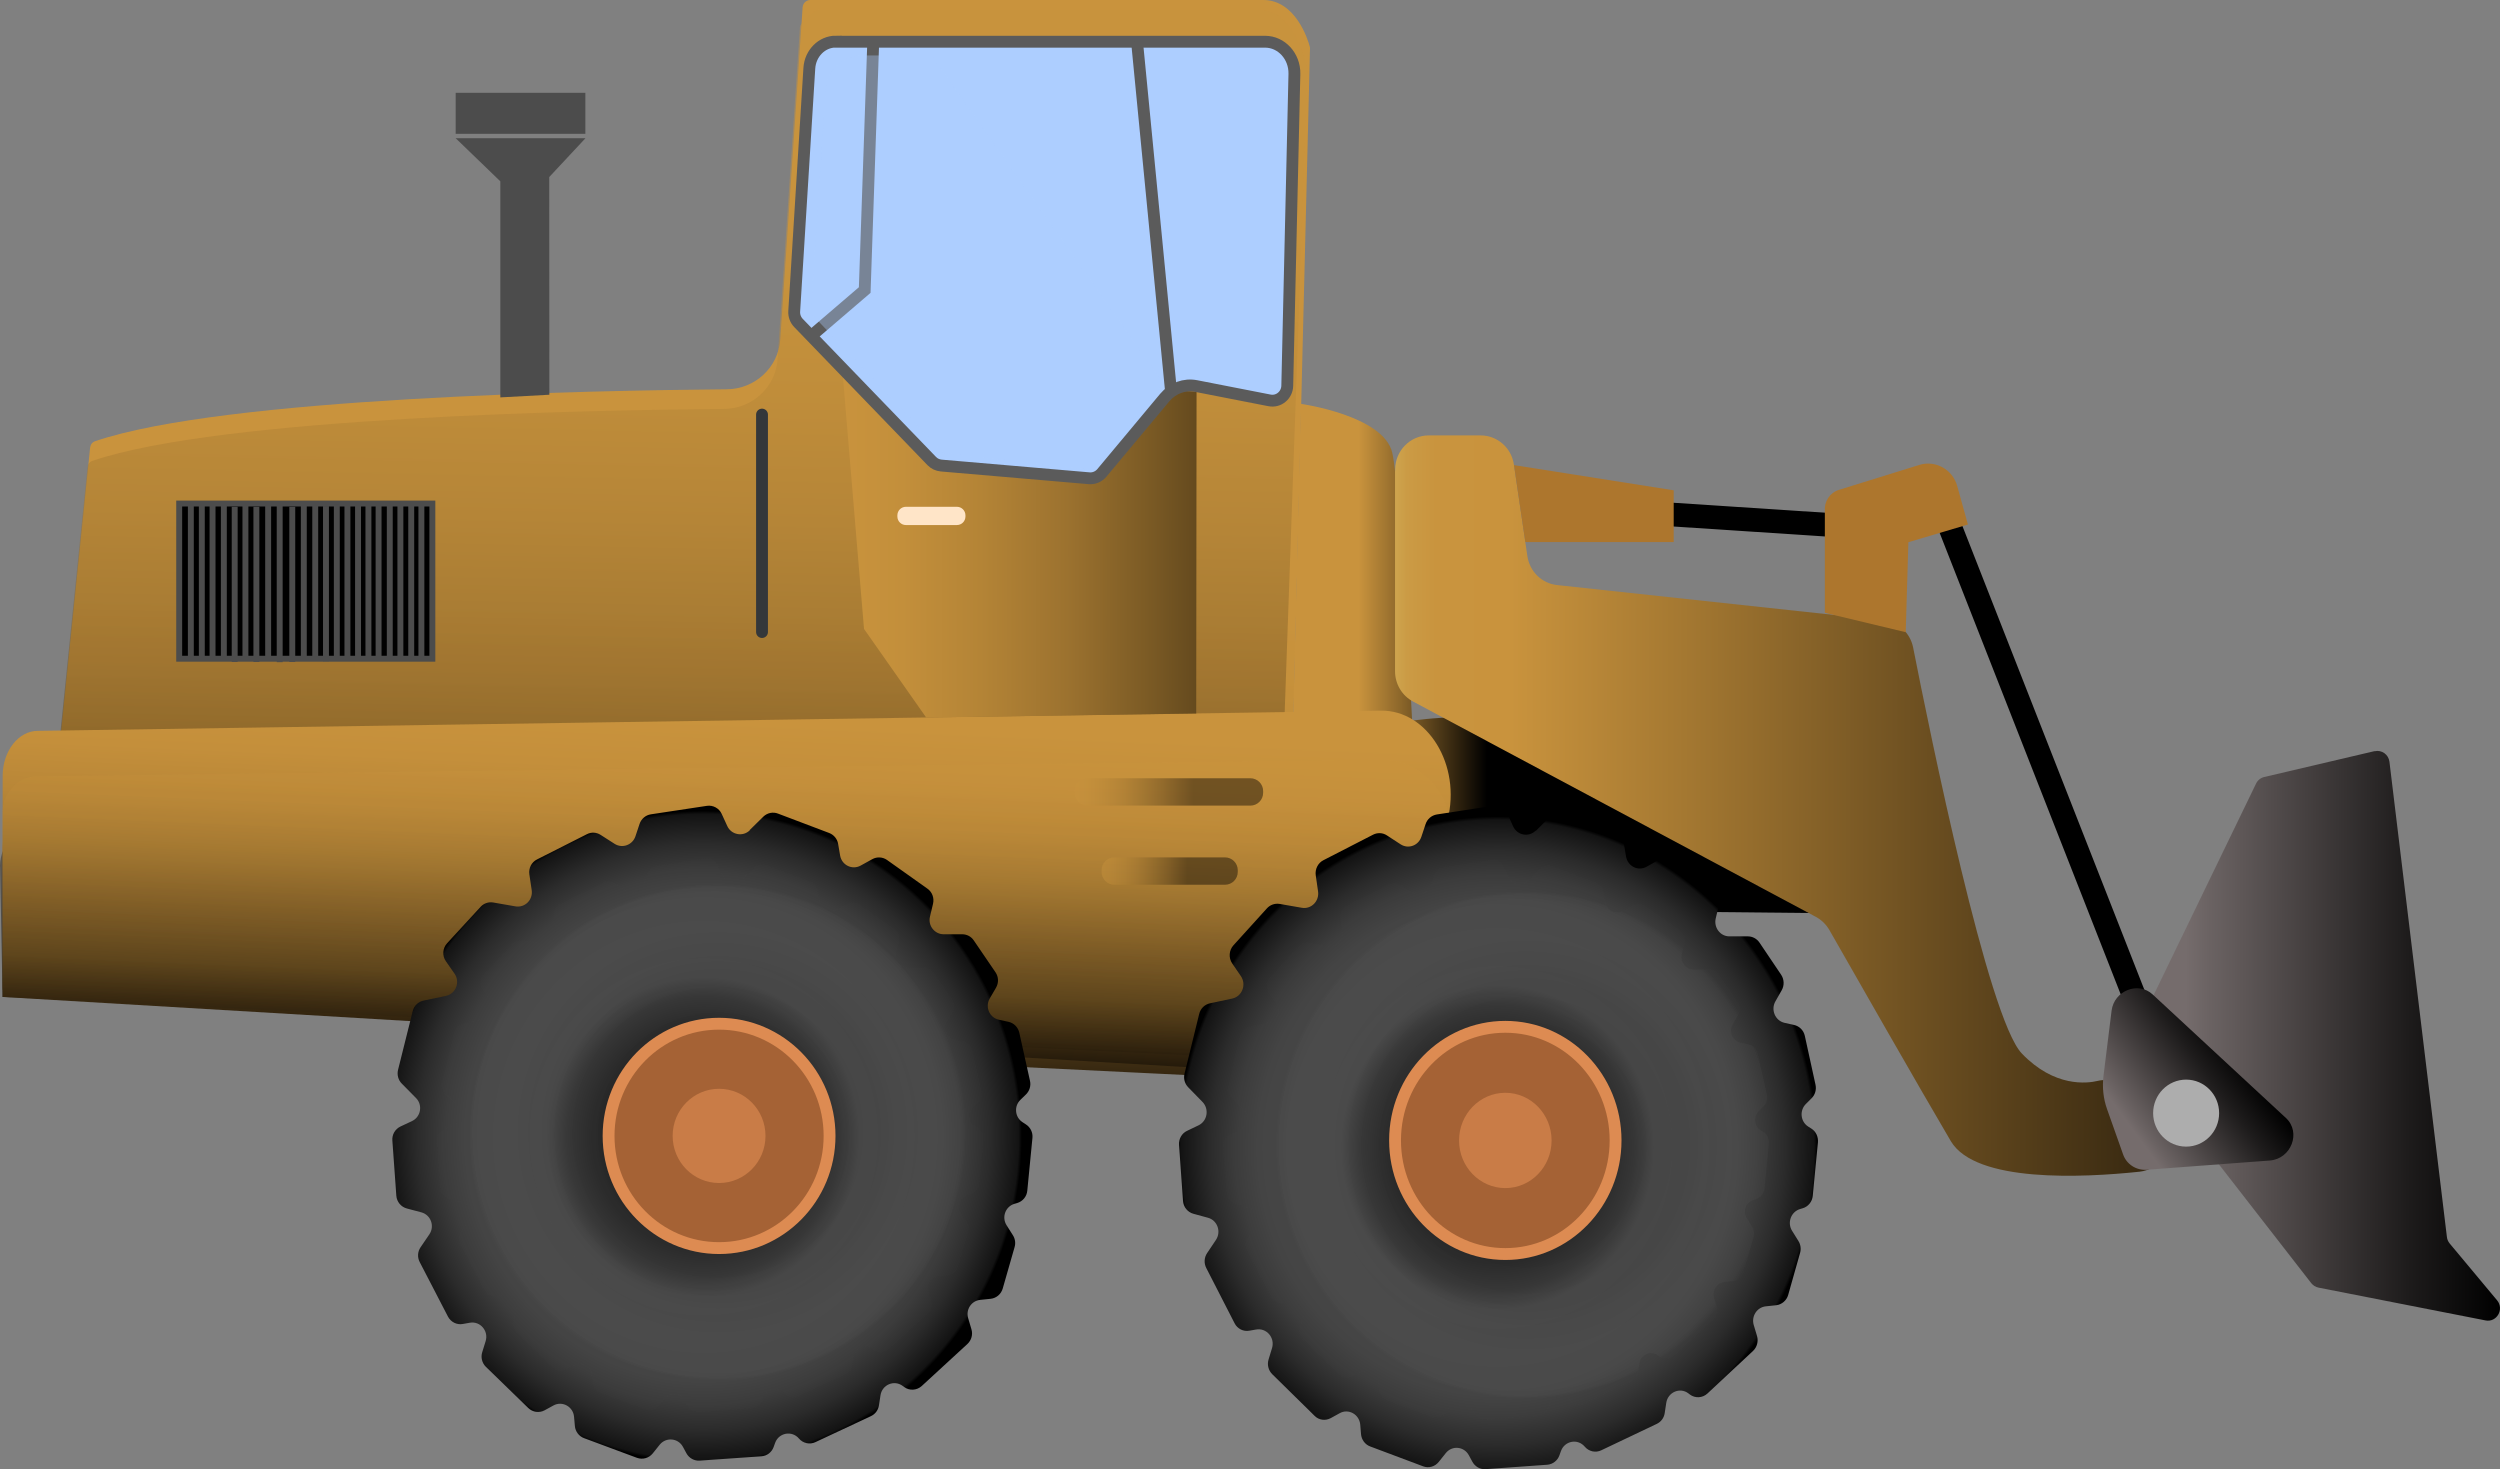 <svg width="211" height="124" viewBox="0 0 211 124" fill="none" xmlns="http://www.w3.org/2000/svg">
<rect x="0" y="0" width="211" height="124" fill="#808080" stroke="none"/>
<path d="M0.224 71.475V83.412C0.224 83.763 0.516 84.056 0.877 84.056H69.7C70.06 84.056 70.352 84.348 70.352 84.7V88.669C70.352 89.01 70.625 89.293 70.976 89.312L107.749 91.107C108.119 91.126 108.421 90.844 108.431 90.483L110.563 4.106C110.563 4.047 110.563 3.989 110.544 3.93C110.388 3.345 109.346 0 106.619 0H68.395C68.054 0 67.772 0.263 67.742 0.605L65.853 28.652C65.697 31.003 63.73 32.836 61.344 32.856C49.979 32.953 18.913 33.538 8.035 37.235C7.791 37.313 7.635 37.527 7.606 37.781L4.597 67.233C4.568 67.564 4.285 67.808 3.944 67.808C1.889 67.808 0.224 69.457 0.224 71.475Z" fill="url(#paint0_linear_201_1073)"/>
<path style="mix-blend-mode:multiply" opacity="0.43" d="M0.01 73.152L0.214 84.143L69.486 85.732C69.846 85.732 70.138 86.025 70.138 86.376C70.138 86.376 107.457 87.693 107.466 87.322L110.349 5.773C110.349 5.714 110.349 5.656 110.33 5.597C110.174 5.012 109.132 0.838 106.405 0.838H69.067C68.726 0.838 67.547 1.93 67.518 2.262L65.629 30.31C65.473 32.66 63.506 34.493 61.12 34.513C49.755 34.61 18.689 35.196 7.81 38.892C7.567 38.97 7.411 39.184 7.382 39.438L4.373 68.89C4.343 69.222 4.061 69.465 3.72 69.465C1.665 69.465 0 71.114 0 73.132L0.01 73.152Z" fill="url(#paint1_linear_201_1073)"/>
<path d="M109.784 34.084C109.784 34.084 116.786 35.059 117.507 38.219C118.228 41.379 119.182 60.825 119.182 60.825C119.182 60.825 145.515 56.7 157.962 77.112L108.762 76.614L109.784 34.084Z" fill="url(#paint2_linear_201_1073)"/>
<path d="M3.224 61.684L116.533 59.978C120.497 59.919 123.35 64.591 122.172 69.203L116.572 91.039L0.224 84.144V65.497C0.224 63.381 1.568 61.665 3.224 61.684Z" fill="url(#paint3_linear_201_1073)"/>
<path style="mix-blend-mode:multiply" opacity="0.28" d="M3.194 65.518L116.504 64.103C120.467 64.055 123.321 67.936 122.143 71.759L116.543 89.869L0.195 84.145V68.677C0.195 66.922 1.539 65.498 3.194 65.508V65.518Z" fill="url(#paint4_linear_201_1073)"/>
<path d="M71.082 31.07L72.923 53.081L78.172 60.562L100.961 60.22L100.99 33.06" fill="url(#paint5_linear_201_1073)"/>
<path d="M64.314 34.991V53.345" stroke="#34373A" stroke-miterlimit="10" stroke-linecap="round"/>
<path d="M80.763 42.773H76.458C76.06 42.773 75.738 43.096 75.738 43.495V43.593C75.738 43.991 76.06 44.314 76.458 44.314H80.763C81.161 44.314 81.484 43.991 81.484 43.593V43.495C81.484 43.096 81.161 42.773 80.763 42.773Z" fill="#FFE5C8"/>
<path d="M70.547 3.521H106.775C108.158 3.521 109.278 4.749 109.248 6.232L108.645 32.563C108.625 33.353 107.914 33.948 107.145 33.792L100.961 32.583C99.977 32.388 98.974 32.758 98.302 33.558L92.995 39.916C92.732 40.228 92.332 40.404 91.923 40.365L79.438 39.292C79.136 39.263 78.854 39.136 78.64 38.912L67.392 27.258C67.138 26.994 67.012 26.643 67.031 26.283L68.307 5.764C68.385 4.496 69.368 3.511 70.547 3.511V3.521Z" fill="#ADCEFF" stroke="#5B5B5B" stroke-miterlimit="10"/>
<path d="M68.453 28.361L72.982 24.48L73.702 3.522" stroke="#5B5B5B" stroke-miterlimit="10"/>
<path d="M95.965 3.522L98.838 33.062" stroke="#5B5B5B" stroke-miterlimit="10"/>
<g style="mix-blend-mode:multiply" opacity="0.36">
<path d="M98.185 32.348L91.962 39.642L79.623 38.238L68.424 26.428L69.69 7.557C69.797 5.938 71.121 4.68 72.728 4.68H78.62L98.195 32.357L98.185 32.348Z" fill="#ADCEFF"/>
</g>
<path style="mix-blend-mode:multiply" opacity="0.43" d="M105.528 65.684H91.777C91.18 65.684 90.696 66.168 90.696 66.766V66.912C90.696 67.51 91.18 67.995 91.777 67.995H105.528C106.125 67.995 106.609 67.51 106.609 66.912V66.766C106.609 66.168 106.125 65.684 105.528 65.684Z" fill="url(#paint6_linear_201_1073)"/>
<path style="mix-blend-mode:multiply" opacity="0.43" d="M103.386 72.362H94.056C93.459 72.362 92.975 72.847 92.975 73.444V73.591C92.975 74.189 93.459 74.673 94.056 74.673H103.386C103.983 74.673 104.467 74.189 104.467 73.591V73.444C104.467 72.847 103.983 72.362 103.386 72.362Z" fill="url(#paint7_linear_201_1073)"/>
<path d="M140.422 43.382L154.68 44.318" stroke="black" stroke-width="2" stroke-miterlimit="10"/>
<path d="M164.34 43.851L181.179 86.771" stroke="black" stroke-width="2" stroke-miterlimit="10"/>
<path d="M117.75 39.763V39.636C117.75 38.047 119.017 36.749 120.584 36.749H124.967C126.369 36.749 127.567 37.793 127.772 39.207L128.911 46.941C129.106 48.238 130.128 49.242 131.414 49.379L158.984 52.353C160.221 52.49 161.224 53.416 161.467 54.645C162.899 61.911 167.798 85.95 170.641 88.915C173.397 91.792 176.163 91.441 177.049 91.226C177.293 91.168 177.536 91.148 177.789 91.158L180.088 91.265C181.422 91.324 182.532 92.319 182.756 93.664L183.068 95.537C183.34 97.175 182.201 98.716 180.575 98.892C175.793 99.399 166.746 99.847 164.652 96.317C162.178 92.124 156.033 81.367 154.397 78.49C154.124 78.022 153.735 77.641 153.267 77.388L119.26 59.209C118.325 58.712 117.741 57.727 117.741 56.654V39.763H117.75Z" fill="url(#paint8_linear_201_1073)"/>
<path d="M127.781 39.256L141.26 41.382V45.751H128.736L127.781 39.256Z" fill="#AD762D"/>
<path d="M154.017 43.139V51.721L160.844 53.359L161.068 45.762L166.093 44.27L165.188 41.013C164.798 39.618 163.357 38.819 161.993 39.238L155.205 41.345C154.436 41.579 153.949 42.33 154.017 43.139Z" fill="#AD762D"/>
<path d="M200.412 63.395L191.102 65.579C190.8 65.647 190.547 65.852 190.411 66.135L179.903 87.834C179.728 88.195 179.776 88.624 180.02 88.936L195.066 108.294C195.222 108.49 195.436 108.626 195.679 108.675L209.781 111.444C210.726 111.63 211.378 110.499 210.755 109.748L206.752 104.949C206.626 104.793 206.538 104.608 206.519 104.403L201.669 64.292C201.591 63.677 201.016 63.268 200.422 63.404L200.412 63.395Z" fill="url(#paint9_linear_201_1073)"/>
<path d="M177.536 90.799L178.218 85.299C178.432 83.612 180.467 82.802 181.685 83.933L192.933 94.359C194.238 95.568 193.381 97.811 191.57 97.948L181.198 98.728C180.302 98.796 179.484 98.269 179.192 97.44L177.838 93.618C177.517 92.72 177.419 91.755 177.536 90.799Z" fill="url(#paint10_linear_201_1073)"/>
<path d="M187.294 93.947C187.294 95.508 186.048 96.775 184.509 96.775C182.97 96.775 181.724 95.508 181.724 93.947C181.724 92.387 182.97 91.119 184.509 91.119C186.048 91.119 187.294 92.387 187.294 93.947Z" fill="#ADADAD"/>
<path d="M63.276 70.054L64.424 68.927C64.751 68.607 65.238 68.5 65.664 68.668L69.985 70.305C70.38 70.458 70.669 70.808 70.738 71.227L70.905 72.202C71.042 73.017 71.925 73.451 72.64 73.055L73.621 72.514C74.016 72.294 74.503 72.324 74.868 72.583L78.276 75.005C78.679 75.287 78.862 75.79 78.748 76.278L78.489 77.367C78.307 78.121 78.877 78.852 79.645 78.852H81.212C81.6 78.852 81.966 79.043 82.186 79.37L84.019 82.059C84.286 82.448 84.301 82.95 84.065 83.362L83.532 84.276C83.122 84.984 83.51 85.898 84.308 86.066L85.115 86.241C85.571 86.34 85.921 86.698 86.028 87.155L86.933 91.231C87.024 91.642 86.895 92.069 86.598 92.365L86.119 92.83C85.564 93.371 85.655 94.3 86.309 94.719L86.59 94.902C86.971 95.146 87.184 95.588 87.138 96.037L86.704 100.493C86.659 100.988 86.317 101.4 85.845 101.537L85.632 101.598C84.864 101.819 84.521 102.725 84.955 103.411L85.495 104.264C85.678 104.553 85.731 104.919 85.632 105.254L84.628 108.758C84.491 109.231 84.088 109.566 83.609 109.619L82.726 109.71C81.981 109.787 81.494 110.533 81.715 111.264L81.988 112.186C82.125 112.636 81.988 113.115 81.654 113.428L77.797 116.977C77.379 117.358 76.755 117.396 76.306 117.061L76.184 116.97C75.462 116.437 74.45 116.871 74.313 117.762L74.184 118.608C74.123 119.011 73.872 119.354 73.507 119.522L68.821 121.716C68.342 121.944 67.771 121.815 67.429 121.411C66.843 120.718 65.733 120.916 65.421 121.776L65.292 122.134C65.132 122.576 64.729 122.881 64.265 122.911L59.054 123.277C58.59 123.308 58.156 123.064 57.936 122.66L57.639 122.112C57.236 121.365 56.209 121.274 55.677 121.936L55.091 122.668C54.771 123.064 54.239 123.216 53.76 123.041L49.295 121.38C48.861 121.22 48.557 120.817 48.519 120.352L48.45 119.575C48.374 118.714 47.454 118.211 46.708 118.623L45.971 119.027C45.514 119.278 44.959 119.194 44.586 118.836L41.011 115.363C40.684 115.043 40.562 114.563 40.699 114.129L40.988 113.192C41.254 112.331 40.532 111.485 39.657 111.638L39.063 111.744C38.554 111.836 38.052 111.584 37.808 111.12L35.42 106.511C35.215 106.115 35.245 105.635 35.496 105.269L36.242 104.173C36.706 103.487 36.363 102.535 35.564 102.322L34.332 101.994C33.845 101.864 33.488 101.43 33.45 100.92L33.115 96.258C33.077 95.755 33.351 95.291 33.8 95.077L34.773 94.62C35.519 94.27 35.694 93.264 35.116 92.678L33.906 91.451C33.609 91.154 33.495 90.713 33.594 90.301L34.834 85.335C34.948 84.885 35.298 84.542 35.747 84.451L37.633 84.055C38.47 83.88 38.858 82.889 38.364 82.181L37.633 81.13C37.306 80.665 37.352 80.033 37.732 79.614L40.562 76.537C40.836 76.239 41.239 76.102 41.627 76.171L43.506 76.498C44.305 76.635 44.997 75.942 44.875 75.127L44.677 73.794C44.601 73.276 44.86 72.766 45.324 72.537L49.538 70.404C49.911 70.214 50.344 70.237 50.694 70.465L51.873 71.22C52.52 71.631 53.379 71.326 53.63 70.587L53.98 69.536C54.125 69.109 54.49 68.797 54.931 68.729L59.663 68.013C60.18 67.936 60.69 68.211 60.91 68.691L61.382 69.719C61.724 70.465 62.698 70.648 63.283 70.077L63.276 70.054Z" fill="url(#paint11_radial_201_1073)"/>
<path opacity="0.06" d="M62.644 74.197L63.626 73.244C63.907 72.97 64.318 72.886 64.683 73.023L68.372 74.41C68.707 74.539 68.958 74.837 69.019 75.195L69.163 76.025C69.278 76.71 70.038 77.084 70.647 76.748L71.483 76.291C71.818 76.109 72.237 76.131 72.548 76.352L75.462 78.401C75.804 78.638 75.964 79.064 75.865 79.475L75.644 80.397C75.492 81.037 75.971 81.654 76.626 81.654H77.964C78.299 81.654 78.611 81.822 78.793 82.096L80.361 84.366C80.589 84.693 80.604 85.12 80.398 85.463L79.942 86.24C79.592 86.841 79.927 87.611 80.604 87.756L81.288 87.9C81.677 87.984 81.981 88.281 82.064 88.67L82.833 92.113C82.909 92.463 82.802 92.821 82.544 93.073L82.133 93.469C81.661 93.926 81.737 94.71 82.293 95.061L82.528 95.213C82.856 95.419 83.03 95.792 82.992 96.173L82.62 99.936C82.582 100.355 82.285 100.705 81.882 100.812L81.699 100.865C81.045 101.048 80.748 101.817 81.121 102.396L81.585 103.12C81.745 103.364 81.783 103.668 81.707 103.95L80.847 106.913C80.733 107.31 80.391 107.599 79.98 107.645L79.227 107.721C78.596 107.789 78.177 108.422 78.36 109.031L78.596 109.808C78.71 110.181 78.596 110.593 78.307 110.859L75.013 113.861C74.655 114.188 74.123 114.211 73.735 113.929L73.636 113.853C73.02 113.404 72.153 113.769 72.039 114.523L71.932 115.232C71.879 115.567 71.666 115.856 71.354 116.001L67.353 117.852C66.942 118.043 66.455 117.936 66.159 117.593C65.657 117.007 64.713 117.174 64.44 117.905L64.326 118.203C64.189 118.576 63.846 118.835 63.443 118.865L58.993 119.178C58.598 119.208 58.225 119.002 58.035 118.652L57.784 118.187C57.434 117.555 56.567 117.479 56.11 118.035L55.608 118.652C55.334 118.987 54.878 119.117 54.475 118.964L50.664 117.563C50.291 117.426 50.04 117.09 50.002 116.694L49.949 116.039C49.888 115.308 49.097 114.881 48.458 115.232L47.827 115.574C47.439 115.78 46.967 115.719 46.648 115.415L43.597 112.482C43.316 112.215 43.217 111.811 43.331 111.438L43.582 110.646C43.81 109.922 43.194 109.206 42.441 109.336L41.939 109.42C41.505 109.496 41.072 109.282 40.874 108.894L38.835 105.001C38.66 104.666 38.683 104.263 38.896 103.95L39.528 103.029C39.923 102.45 39.627 101.65 38.95 101.467L37.9 101.185C37.481 101.071 37.177 100.713 37.147 100.279L36.858 96.341C36.827 95.921 37.063 95.518 37.443 95.343L38.273 94.954C38.911 94.657 39.064 93.811 38.562 93.309L37.535 92.273C37.284 92.021 37.185 91.648 37.268 91.305L38.326 87.108C38.425 86.727 38.721 86.438 39.102 86.362L40.714 86.026C41.429 85.874 41.756 85.044 41.338 84.442L40.714 83.558C40.44 83.162 40.471 82.629 40.798 82.279L43.217 79.674C43.453 79.422 43.795 79.308 44.13 79.361L45.735 79.635C46.419 79.75 47.013 79.163 46.906 78.478L46.739 77.35C46.67 76.916 46.891 76.482 47.286 76.284L50.884 74.486C51.204 74.326 51.577 74.349 51.873 74.532L52.877 75.164C53.433 75.514 54.163 75.248 54.376 74.631L54.673 73.74C54.794 73.382 55.106 73.115 55.479 73.062L59.518 72.452C59.959 72.384 60.393 72.62 60.583 73.023L60.986 73.892C61.283 74.524 62.104 74.677 62.606 74.189L62.644 74.197Z" fill="url(#paint12_radial_201_1073)"/>
<path d="M60.689 105.339C65.84 105.339 70.015 101.1 70.015 95.87C70.015 90.641 65.84 86.402 60.689 86.402C55.539 86.402 51.364 90.641 51.364 95.87C51.364 101.1 55.539 105.339 60.689 105.339Z" fill="#A56235" stroke="#DD8B52" stroke-miterlimit="10"/>
<path d="M64.607 95.87C64.607 98.064 62.857 99.846 60.689 99.846C58.522 99.846 56.772 98.064 56.772 95.87C56.772 93.676 58.522 91.894 60.689 91.894C62.857 91.894 64.607 93.676 64.607 95.87Z" fill="#C97C47"/>
<path d="M129.633 70.119L130.777 68.974C131.102 68.648 131.586 68.545 132.013 68.704L136.318 70.361C136.708 70.51 136.997 70.873 137.071 71.301L137.238 72.288C137.378 73.117 138.261 73.554 138.968 73.154L139.944 72.605C140.334 72.381 140.818 72.409 141.19 72.679L144.592 75.137C144.992 75.426 145.178 75.938 145.066 76.422L144.806 77.52C144.63 78.284 145.187 79.029 145.959 79.029H147.521C147.911 79.029 148.274 79.224 148.497 79.55L150.329 82.269C150.589 82.66 150.608 83.172 150.375 83.581L149.845 84.512C149.436 85.229 149.827 86.151 150.617 86.328L151.416 86.505C151.872 86.607 152.225 86.961 152.327 87.426L153.229 91.551C153.322 91.97 153.192 92.407 152.895 92.696L152.42 93.171C151.863 93.72 151.956 94.66 152.606 95.079L152.885 95.256C153.266 95.498 153.471 95.945 153.434 96.411L152.997 100.926C152.95 101.429 152.606 101.848 152.142 101.978L151.928 102.043C151.165 102.267 150.821 103.188 151.249 103.877L151.788 104.743C151.974 105.041 152.021 105.404 151.928 105.739L150.924 109.287C150.793 109.761 150.384 110.106 149.91 110.162L149.027 110.255C148.283 110.339 147.8 111.093 148.014 111.828L148.293 112.759C148.423 113.215 148.293 113.7 147.958 114.016L144.109 117.61C143.691 118.001 143.068 118.029 142.621 117.694L142.5 117.6C141.785 117.06 140.771 117.498 140.632 118.401L140.502 119.258C140.446 119.667 140.186 120.012 139.823 120.179L135.147 122.404C134.663 122.637 134.096 122.507 133.752 122.097C133.166 121.399 132.06 121.595 131.744 122.47L131.614 122.833C131.456 123.28 131.047 123.587 130.591 123.624L125.385 123.997C124.929 124.034 124.492 123.782 124.269 123.373L123.971 122.823C123.562 122.069 122.549 121.976 122.019 122.647L121.433 123.382C121.117 123.782 120.578 123.941 120.104 123.754L115.641 122.079C115.214 121.92 114.907 121.511 114.87 121.036L114.805 120.245C114.73 119.369 113.81 118.857 113.066 119.276L112.322 119.686C111.867 119.937 111.309 119.863 110.946 119.49L107.376 115.981C107.051 115.655 106.93 115.171 107.069 114.733L107.358 113.783C107.627 112.908 106.902 112.061 106.028 112.21L105.442 112.312C104.94 112.405 104.429 112.145 104.197 111.679L101.807 107.015C101.603 106.615 101.631 106.13 101.882 105.758L102.625 104.65C103.09 103.952 102.746 102.993 101.956 102.779L100.729 102.444C100.236 102.313 99.883 101.876 99.846 101.354L99.511 96.634C99.474 96.131 99.743 95.647 100.19 95.442L101.157 94.977C101.9 94.623 102.077 93.608 101.491 93.003L100.283 91.765C99.985 91.458 99.874 91.02 99.976 90.601L101.212 85.574C101.324 85.117 101.677 84.773 102.123 84.68L104.001 84.279C104.838 84.103 105.219 83.097 104.727 82.38L104.001 81.319C103.676 80.844 103.723 80.202 104.104 79.783L106.93 76.664C107.2 76.366 107.599 76.226 107.999 76.291L109.877 76.617C110.677 76.757 111.365 76.049 111.244 75.23L111.049 73.88C110.974 73.359 111.235 72.837 111.69 72.605L115.892 70.445C116.264 70.258 116.701 70.277 117.045 70.501L118.217 71.264C118.867 71.683 119.723 71.366 119.964 70.622L120.318 69.56C120.457 69.123 120.829 68.815 121.266 68.741L125.989 68.015C126.51 67.931 127.012 68.21 127.235 68.704L127.709 69.746C128.053 70.501 129.02 70.687 129.606 70.109L129.633 70.119Z" fill="url(#paint13_radial_201_1073)"/>
<path opacity="0.06" d="M128.992 74.305L129.968 73.337C130.247 73.058 130.656 72.974 131.028 73.114L134.71 74.51C135.044 74.641 135.295 74.939 135.351 75.302L135.49 76.14C135.611 76.838 136.364 77.21 136.969 76.866L137.805 76.4C138.14 76.214 138.559 76.233 138.865 76.456L141.766 78.532C142.11 78.774 142.268 79.203 142.166 79.622L141.943 80.553C141.794 81.204 142.268 81.828 142.928 81.828H144.267C144.602 81.828 144.908 81.996 145.094 82.275L146.656 84.575C146.879 84.91 146.898 85.338 146.693 85.683L146.238 86.465C145.885 87.07 146.219 87.852 146.898 88.001L147.586 88.15C147.976 88.234 148.274 88.541 148.358 88.932L149.129 92.414C149.204 92.767 149.101 93.131 148.841 93.382L148.432 93.782C147.958 94.248 148.032 95.039 148.59 95.393L148.832 95.542C149.157 95.747 149.334 96.129 149.297 96.51L148.925 100.318C148.888 100.737 148.59 101.091 148.19 101.212L148.004 101.268C147.354 101.454 147.056 102.236 147.428 102.813L147.883 103.539C148.042 103.791 148.088 104.098 148.004 104.387L147.149 107.384C147.037 107.785 146.693 108.073 146.284 108.12L145.531 108.204C144.899 108.269 144.481 108.911 144.667 109.526L144.899 110.308C145.011 110.69 144.899 111.099 144.611 111.369L141.329 114.404C140.976 114.73 140.446 114.758 140.055 114.479L139.953 114.404C139.339 113.948 138.475 114.32 138.363 115.084L138.252 115.801C138.205 116.145 137.982 116.434 137.675 116.583L133.687 118.463C133.278 118.659 132.794 118.547 132.497 118.203C131.995 117.607 131.056 117.784 130.786 118.519L130.675 118.827C130.535 119.208 130.191 119.469 129.801 119.497L125.357 119.813C124.966 119.841 124.594 119.637 124.399 119.283L124.148 118.817C123.804 118.175 122.93 118.1 122.475 118.668L121.973 119.292C121.703 119.637 121.247 119.758 120.838 119.609L117.036 118.193C116.664 118.054 116.413 117.709 116.376 117.318L116.32 116.657C116.255 115.922 115.474 115.484 114.832 115.838L114.2 116.182C113.819 116.397 113.336 116.331 113.02 116.024L109.97 113.054C109.691 112.784 109.589 112.375 109.71 112.002L109.961 111.202C110.193 110.466 109.57 109.74 108.827 109.88L108.325 109.973C107.897 110.047 107.46 109.833 107.255 109.442L105.219 105.504C105.043 105.169 105.071 104.759 105.284 104.442L105.917 103.502C106.316 102.916 106.019 102.106 105.34 101.919L104.29 101.64C103.871 101.528 103.574 101.156 103.537 100.718L103.248 96.734C103.22 96.305 103.453 95.905 103.834 95.719L104.662 95.328C105.303 95.03 105.452 94.173 104.95 93.661L103.918 92.618C103.667 92.358 103.564 91.986 103.648 91.641L104.708 87.396C104.801 87.014 105.108 86.716 105.48 86.641L107.088 86.306C107.804 86.157 108.129 85.31 107.711 84.705L107.088 83.811C106.809 83.411 106.846 82.871 107.172 82.517L109.589 79.882C109.821 79.631 110.165 79.51 110.5 79.566L112.099 79.845C112.778 79.966 113.373 79.37 113.271 78.672L113.103 77.536C113.038 77.089 113.261 76.661 113.652 76.456L117.24 74.631C117.557 74.473 117.928 74.492 118.226 74.678L119.23 75.32C119.788 75.674 120.513 75.404 120.727 74.78L121.024 73.877C121.145 73.514 121.461 73.244 121.833 73.188L125.868 72.574C126.314 72.509 126.742 72.741 126.937 73.151L127.337 74.026C127.635 74.669 128.453 74.818 128.955 74.334L128.992 74.305Z" fill="url(#paint14_radial_201_1073)"/>
<path d="M127.049 105.841C132.189 105.841 136.355 101.548 136.355 96.252C136.355 90.956 132.189 86.663 127.049 86.663C121.909 86.663 117.742 90.956 117.742 96.252C117.742 101.548 121.909 105.841 127.049 105.841Z" fill="#A56235" stroke="#DD8B52" stroke-miterlimit="10"/>
<path d="M130.954 96.253C130.954 98.478 129.206 100.275 127.049 100.275C124.892 100.275 123.144 98.469 123.144 96.253C123.144 94.038 124.892 92.231 127.049 92.231C129.206 92.231 130.954 94.038 130.954 96.253Z" fill="#C97C47"/>
<path d="M36.491 42.499H15.124V55.597H36.491V42.499Z" fill="black" stroke="#4C4C4C" stroke-width="0.5" stroke-miterlimit="10"/>
<path d="M16.107 42.499V55.596" stroke="#4C4C4C" stroke-width="0.5" stroke-miterlimit="10"/>
<path d="M17.033 42.556V55.654" stroke="#4C4C4C" stroke-width="0.5" stroke-miterlimit="10"/>
<path d="M17.939 42.586V55.684" stroke="#4C4C4C" stroke-width="0.5" stroke-miterlimit="10"/>
<path d="M18.893 42.685V55.783" stroke="#4C4C4C" stroke-width="0.5" stroke-miterlimit="10"/>
<path d="M19.808 42.773V55.871" stroke="#4C4C4C" stroke-width="0.5" stroke-miterlimit="10"/>
<path d="M20.714 42.685V55.685" stroke="#4C4C4C" stroke-width="0.5" stroke-miterlimit="10"/>
<path d="M21.639 42.773V55.871" stroke="#4C4C4C" stroke-width="0.5" stroke-miterlimit="10"/>
<path d="M22.632 42.685V55.783" stroke="#4C4C4C" stroke-width="0.5" stroke-miterlimit="10"/>
<path d="M23.606 42.586V55.889" stroke="#4C4C4C" stroke-width="0.5" stroke-miterlimit="10"/>
<path d="M24.668 42.773V55.871" stroke="#4C4C4C" stroke-width="0.5" stroke-miterlimit="10"/>
<path d="M25.642 42.636V55.734" stroke="#4C4C4C" stroke-width="0.5" stroke-miterlimit="10"/>
<path d="M26.606 42.655V55.753" stroke="#4C4C4C" stroke-width="0.5" stroke-miterlimit="10"/>
<path d="M27.512 42.712V55.81" stroke="#4C4C4C" stroke-width="0.5" stroke-miterlimit="10"/>
<path d="M28.427 42.605V55.703" stroke="#4C4C4C" stroke-width="0.5" stroke-miterlimit="10"/>
<path d="M29.323 42.624V55.712" stroke="#4C4C4C" stroke-width="0.5" stroke-miterlimit="10"/>
<path d="M30.219 42.617V55.715" stroke="#4C4C4C" stroke-width="0.5" stroke-miterlimit="10"/>
<path d="M31.095 42.617V55.715" stroke="#4C4C4C" stroke-width="0.5" stroke-miterlimit="10"/>
<path d="M31.952 42.636V55.734" stroke="#4C4C4C" stroke-width="0.5" stroke-miterlimit="10"/>
<path d="M32.897 42.617V55.715" stroke="#4C4C4C" stroke-width="0.5" stroke-miterlimit="10"/>
<path d="M33.793 42.586V55.684" stroke="#4C4C4C" stroke-width="0.5" stroke-miterlimit="10"/>
<path d="M34.708 42.586V55.684" stroke="#4C4C4C" stroke-width="0.5" stroke-miterlimit="10"/>
<path d="M35.565 42.685V55.783" stroke="#4C4C4C" stroke-width="0.5" stroke-miterlimit="10"/>
<path d="M42.227 33.54V15.303L38.458 11.665H49.414L46.356 14.942L46.366 33.316L42.227 33.54Z" fill="#4C4C4C"/>
<path d="M49.404 7.833H38.458V11.295H49.404V7.833Z" fill="#4C4C4C"/>
<defs>
<linearGradient id="paint0_linear_201_1073" x1="56.036" y1="6.68" x2="53.781" y2="115.566" gradientUnits="userSpaceOnUse">
<stop offset="0.41" stop-color="#C9933D"/>
<stop offset="0.47" stop-color="#C5903B"/>
<stop offset="0.53" stop-color="#BA8838"/>
<stop offset="0.59" stop-color="#A77A32"/>
<stop offset="0.64" stop-color="#8D672A"/>
<stop offset="0.7" stop-color="#6B4E20"/>
<stop offset="0.75" stop-color="#423014"/>
<stop offset="0.8" stop-color="#120D05"/>
<stop offset="0.82"/>
</linearGradient>
<linearGradient id="paint1_linear_201_1073" x1="55.647" y1="16.861" x2="53.508" y2="120.363" gradientUnits="userSpaceOnUse">
<stop stop-color="#C9933D"/>
<stop offset="0.07" stop-color="#C38F3B"/>
<stop offset="0.16" stop-color="#B48436"/>
<stop offset="0.26" stop-color="#9C722F"/>
<stop offset="0.36" stop-color="#795924"/>
<stop offset="0.47" stop-color="#4D3817"/>
<stop offset="0.58" stop-color="#181107"/>
<stop offset="0.63"/>
</linearGradient>
<linearGradient id="paint2_linear_201_1073" x1="108.762" y1="55.598" x2="157.962" y2="55.598" gradientUnits="userSpaceOnUse">
<stop offset="0.12" stop-color="#C9933D"/>
<stop offset="0.19" stop-color="#8E682B"/>
<stop offset="0.34"/>
</linearGradient>
<linearGradient id="paint3_linear_201_1073" x1="63.837" y1="6.291" x2="57.987" y2="146.051" gradientUnits="userSpaceOnUse">
<stop offset="0.39" stop-color="#C9933D"/>
<stop offset="0.42" stop-color="#C48F3B"/>
<stop offset="0.45" stop-color="#B88637"/>
<stop offset="0.48" stop-color="#A27731"/>
<stop offset="0.51" stop-color="#856128"/>
<stop offset="0.55" stop-color="#5E451C"/>
<stop offset="0.58" stop-color="#31230E"/>
<stop offset="0.61"/>
</linearGradient>
<linearGradient id="paint4_linear_201_1073" x1="63.399" y1="19.165" x2="58.545" y2="135.11" gradientUnits="userSpaceOnUse">
<stop offset="0.39" stop-color="#C9933D"/>
<stop offset="0.42" stop-color="#C48F3B"/>
<stop offset="0.45" stop-color="#B88637"/>
<stop offset="0.48" stop-color="#A27731"/>
<stop offset="0.51" stop-color="#856128"/>
<stop offset="0.55" stop-color="#5E451C"/>
<stop offset="0.58" stop-color="#31230E"/>
<stop offset="0.61"/>
</linearGradient>
<linearGradient id="paint5_linear_201_1073" x1="71.082" y1="45.816" x2="143.977" y2="45.816" gradientUnits="userSpaceOnUse">
<stop stop-color="#C9933D"/>
<stop offset="0.07" stop-color="#C38F3B"/>
<stop offset="0.16" stop-color="#B48436"/>
<stop offset="0.26" stop-color="#9C722F"/>
<stop offset="0.36" stop-color="#795924"/>
<stop offset="0.47" stop-color="#4D3817"/>
<stop offset="0.58" stop-color="#181107"/>
<stop offset="0.63"/>
</linearGradient>
<linearGradient id="paint6_linear_201_1073" x1="90.696" y1="66.834" x2="106.609" y2="66.834" gradientUnits="userSpaceOnUse">
<stop stop-color="#C9933D"/>
<stop offset="0.07" stop-color="#C38F3B"/>
<stop offset="0.16" stop-color="#B48436"/>
<stop offset="0.26" stop-color="#9C722F"/>
<stop offset="0.36" stop-color="#795924"/>
<stop offset="0.47" stop-color="#4D3817"/>
<stop offset="0.58" stop-color="#181107"/>
<stop offset="0.63"/>
</linearGradient>
<linearGradient id="paint7_linear_201_1073" x1="92.975" y1="73.522" x2="104.457" y2="73.522" gradientUnits="userSpaceOnUse">
<stop stop-color="#C9933D"/>
<stop offset="0.07" stop-color="#C38F3B"/>
<stop offset="0.16" stop-color="#B48436"/>
<stop offset="0.26" stop-color="#9C722F"/>
<stop offset="0.36" stop-color="#795924"/>
<stop offset="0.47" stop-color="#4D3817"/>
<stop offset="0.58" stop-color="#181107"/>
<stop offset="0.63"/>
</linearGradient>
<linearGradient id="paint8_linear_201_1073" x1="99.977" y1="67.996" x2="225.071" y2="67.996" gradientUnits="userSpaceOnUse">
<stop offset="0.11" stop-color="#E5E890"/>
<stop offset="0.12" stop-color="#DCCE76"/>
<stop offset="0.13" stop-color="#D5B861"/>
<stop offset="0.14" stop-color="#CFA750"/>
<stop offset="0.15" stop-color="#CB9B45"/>
<stop offset="0.17" stop-color="#C9943E"/>
<stop offset="0.22" stop-color="#C9933D"/>
<stop offset="0.35" stop-color="#A07530"/>
<stop offset="0.64" stop-color="#3B2B12"/>
<stop offset="0.8"/>
</linearGradient>
<linearGradient id="paint9_linear_201_1073" x1="179.796" y1="87.405" x2="210.998" y2="87.405" gradientUnits="userSpaceOnUse">
<stop offset="0.15" stop-color="#756C6C"/>
<stop offset="0.21" stop-color="#6B6363"/>
<stop offset="0.75" stop-color="#1E1C1C"/>
<stop offset="1"/>
</linearGradient>
<linearGradient id="paint10_linear_201_1073" x1="178.266" y1="96.29" x2="188.777" y2="88.594" gradientUnits="userSpaceOnUse">
<stop offset="0.15" stop-color="#756C6C"/>
<stop offset="0.21" stop-color="#6B6363"/>
<stop offset="0.75" stop-color="#1E1C1C"/>
<stop offset="1"/>
</linearGradient>
<radialGradient id="paint11_radial_201_1073" cx="0" cy="0" r="1" gradientUnits="userSpaceOnUse" gradientTransform="translate(59.397 95.955) scale(26.908 27.46)">
<stop stop-color="white"/>
<stop offset="0.02" stop-color="#FDFDFD"/>
<stop offset="0.03" stop-color="#F6F6F6"/>
<stop offset="0.04" stop-color="#D9D9D9"/>
<stop offset="0.05" stop-color="#A8A8A8"/>
<stop offset="0.06" stop-color="#1C1C1C"/>
<stop offset="0.22" stop-color="#1E1E1E"/>
<stop offset="0.33" stop-color="#282828"/>
<stop offset="0.43" stop-color="#373737"/>
<stop offset="0.49" stop-color="#474747"/>
<stop offset="0.72" stop-color="#454545"/>
<stop offset="0.75" stop-color="#444444"/>
<stop offset="0.81" stop-color="#3D3D3D"/>
<stop offset="0.9" stop-color="#2B2B2B"/>
<stop offset="0.99" stop-color="#131313"/>
<stop offset="1"/>
</radialGradient>
<radialGradient id="paint12_radial_201_1073" cx="0" cy="0" r="1" gradientUnits="userSpaceOnUse" gradientTransform="translate(60.581 95.569) scale(39.481 39.537)">
<stop stop-color="#1C1C1C"/>
<stop offset="0.21" stop-color="#202020" stop-opacity="0.99"/>
<stop offset="0.28" stop-color="#313131" stop-opacity="0.95"/>
<stop offset="0.34" stop-color="#4E4E4E" stop-opacity="0.88"/>
<stop offset="0.38" stop-color="#787878" stop-opacity="0.78"/>
<stop offset="0.42" stop-color="#AEAEAE" stop-opacity="0.66"/>
<stop offset="0.45" stop-color="#F0F0F0" stop-opacity="0.5"/>
<stop offset="0.46" stop-color="white" stop-opacity="0.47"/>
<stop offset="0.5" stop-color="#F7F7F7" stop-opacity="0.49"/>
<stop offset="0.51" stop-color="#DEDEDE" stop-opacity="0.56"/>
<stop offset="0.52" stop-color="#B1B1B1" stop-opacity="0.69"/>
<stop offset="0.53" stop-color="#474747"/>
<stop offset="0.73" stop-color="#454545"/>
<stop offset="0.75" stop-color="#444444"/>
<stop offset="0.81" stop-color="#3D3D3D"/>
<stop offset="0.9" stop-color="#2B2B2B"/>
<stop offset="0.99" stop-color="#131313"/>
<stop offset="1"/>
</radialGradient>
<radialGradient id="paint13_radial_201_1073" cx="0" cy="0" r="1" gradientUnits="userSpaceOnUse" gradientTransform="translate(126.386 96.845) scale(26.929 27.907)">
<stop stop-color="white"/>
<stop offset="0.02" stop-color="#FDFDFD"/>
<stop offset="0.03" stop-color="#F6F6F6"/>
<stop offset="0.04" stop-color="#D9D9D9"/>
<stop offset="0.05" stop-color="#A8A8A8"/>
<stop offset="0.06" stop-color="#1C1C1C"/>
<stop offset="0.22" stop-color="#1E1E1E"/>
<stop offset="0.33" stop-color="#282828"/>
<stop offset="0.43" stop-color="#373737"/>
<stop offset="0.49" stop-color="#474747"/>
<stop offset="0.72" stop-color="#454545"/>
<stop offset="0.75" stop-color="#444444"/>
<stop offset="0.81" stop-color="#3D3D3D"/>
<stop offset="0.9" stop-color="#2B2B2B"/>
<stop offset="0.99" stop-color="#131313"/>
<stop offset="1"/>
</radialGradient>
<radialGradient id="paint14_radial_201_1073" cx="0" cy="0" r="1" gradientUnits="userSpaceOnUse" gradientTransform="translate(128.774 96.638) scale(39.676 40.269)">
<stop stop-color="#1C1C1C"/>
<stop offset="0.21" stop-color="#202020" stop-opacity="0.99"/>
<stop offset="0.28" stop-color="#313131" stop-opacity="0.95"/>
<stop offset="0.34" stop-color="#4E4E4E" stop-opacity="0.88"/>
<stop offset="0.38" stop-color="#787878" stop-opacity="0.78"/>
<stop offset="0.42" stop-color="#AEAEAE" stop-opacity="0.66"/>
<stop offset="0.45" stop-color="#F0F0F0" stop-opacity="0.5"/>
<stop offset="0.46" stop-color="white" stop-opacity="0.47"/>
<stop offset="0.5" stop-color="#F7F7F7" stop-opacity="0.49"/>
<stop offset="0.51" stop-color="#DEDEDE" stop-opacity="0.56"/>
<stop offset="0.52" stop-color="#B1B1B1" stop-opacity="0.69"/>
<stop offset="0.53" stop-color="#474747"/>
<stop offset="0.73" stop-color="#454545"/>
<stop offset="0.75" stop-color="#444444"/>
<stop offset="0.81" stop-color="#3D3D3D"/>
<stop offset="0.9" stop-color="#2B2B2B"/>
<stop offset="0.99" stop-color="#131313"/>
<stop offset="1"/>
</radialGradient>
</defs>
</svg>
